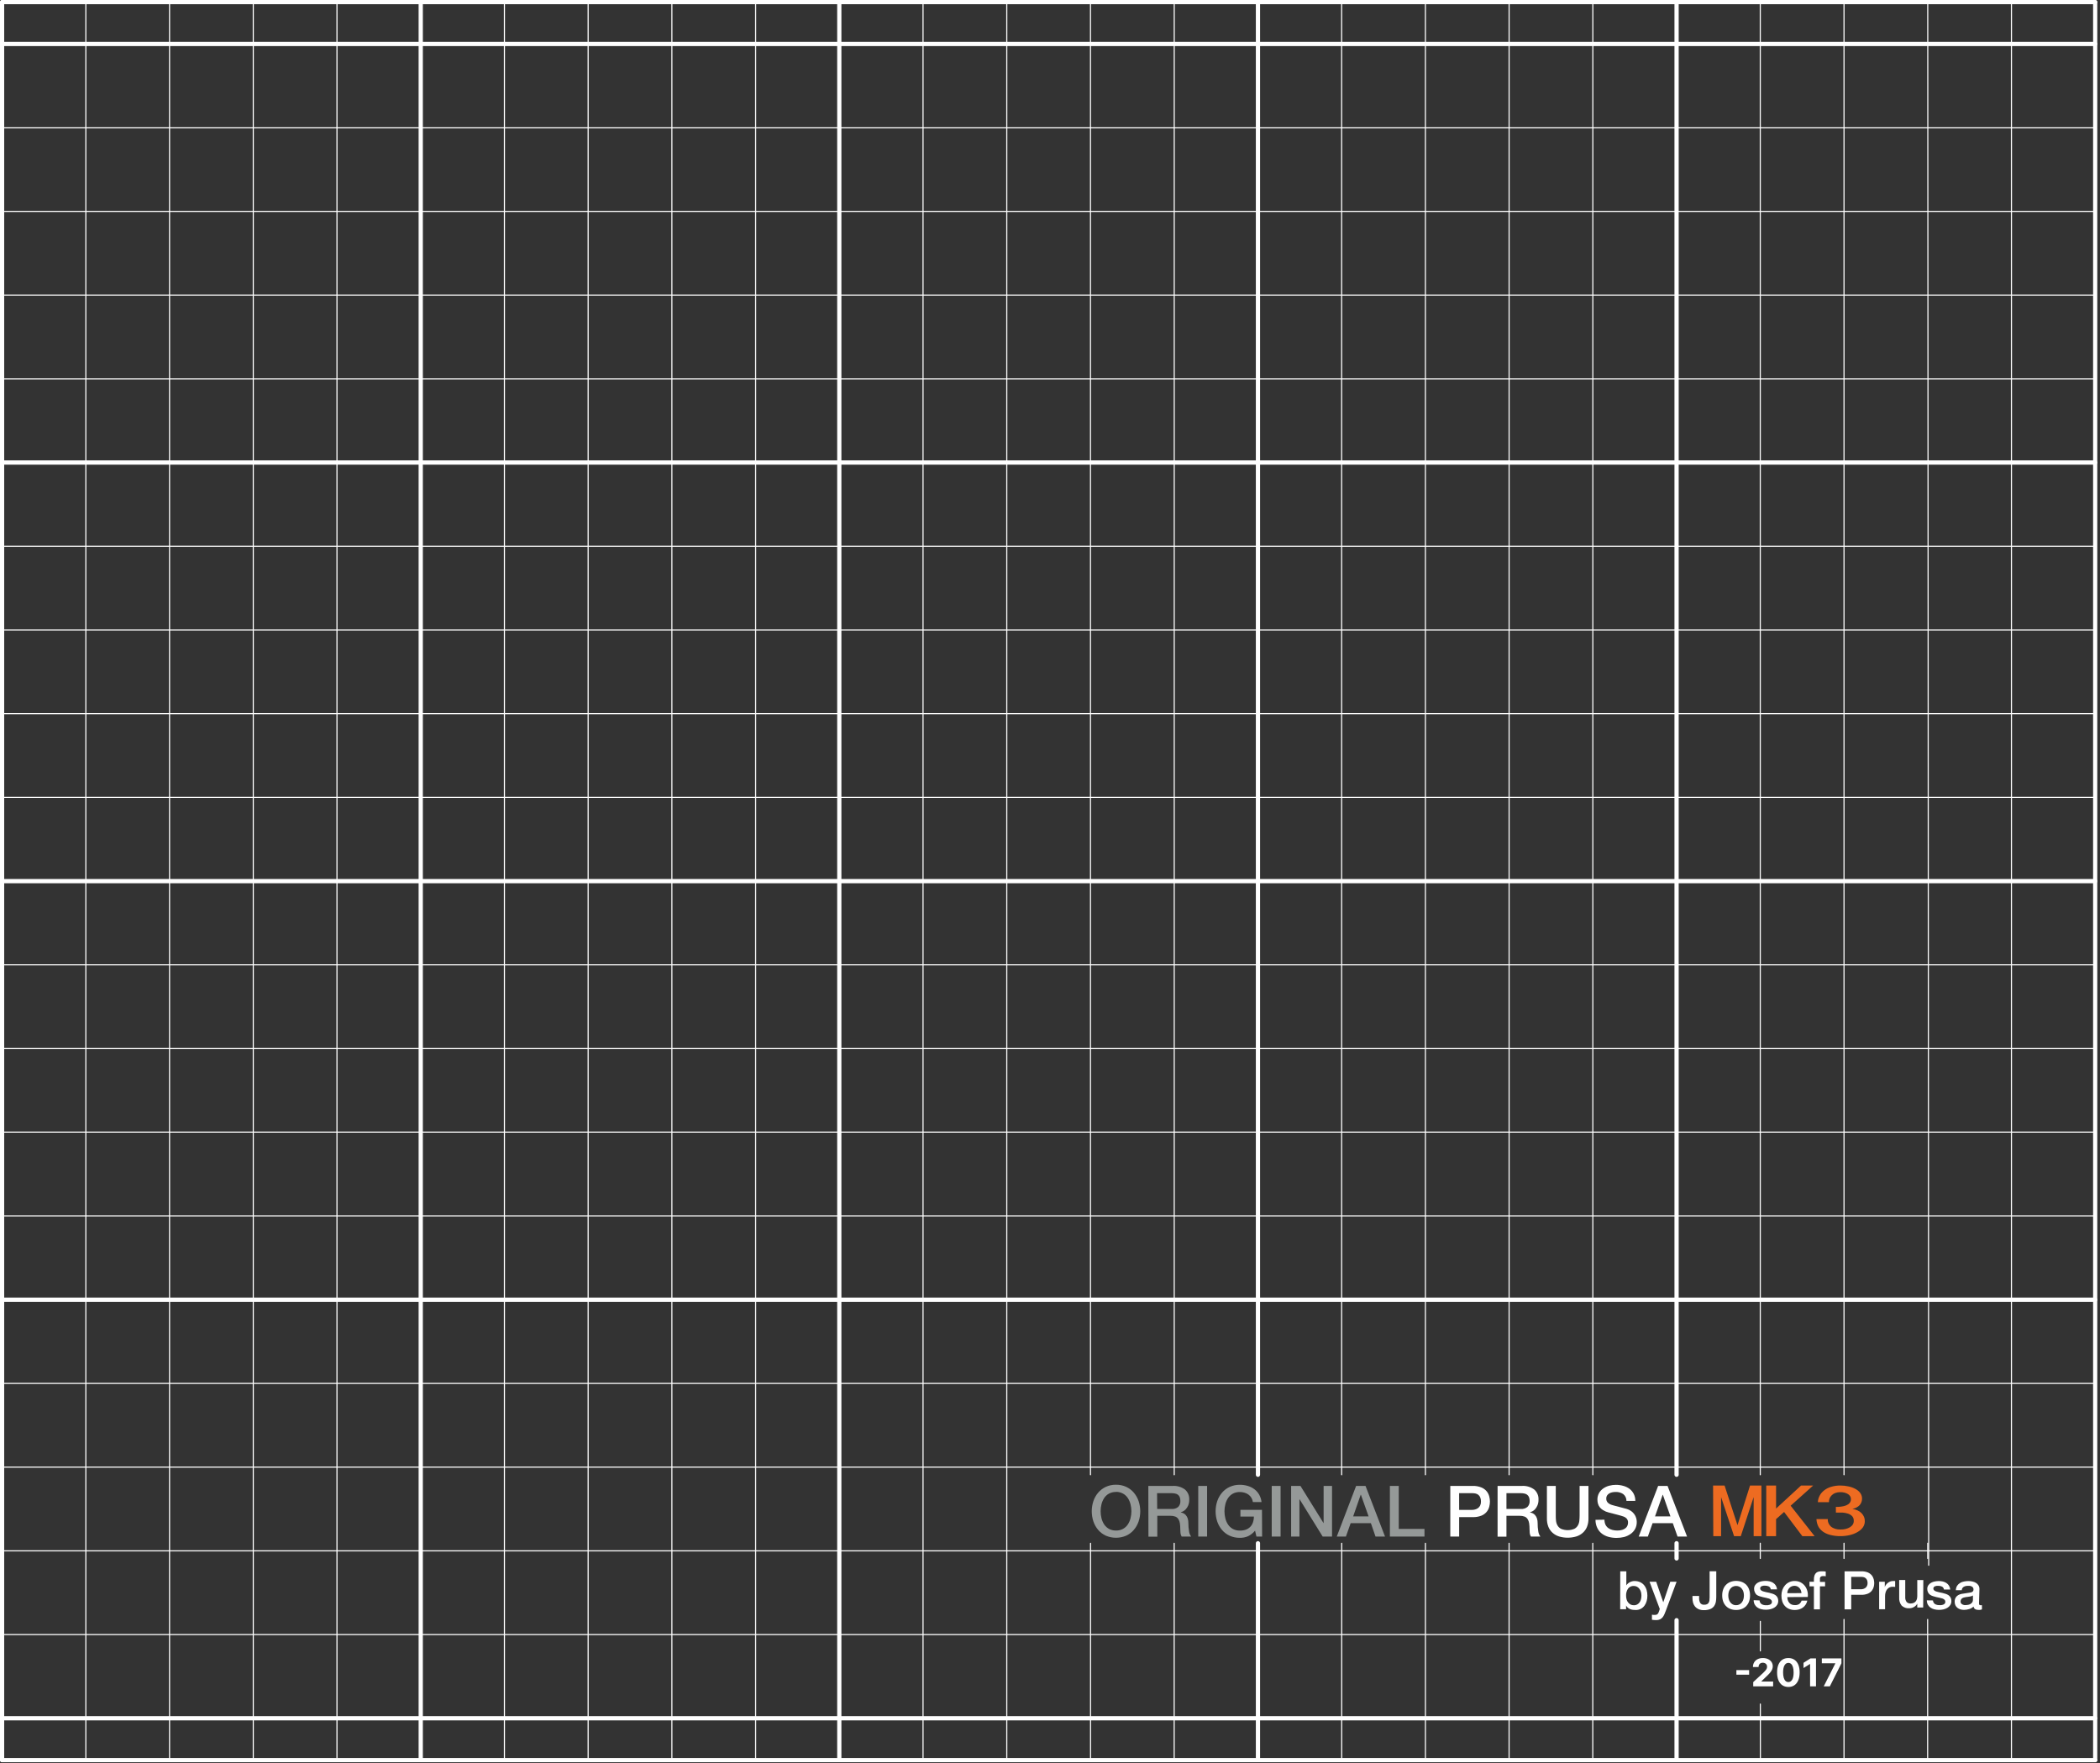 <svg width="711" height="597" viewBox="0 0 711 597" fill="none" xmlns="http://www.w3.org/2000/svg">
<rect x="0" y="0" width="711" height="597" fill="#333333" stroke="none"/>
<g clip-path="url(#clip0_1_2)">
<path d="M0.71 0.71V595.98" stroke="white" stroke-width="1.42" stroke-linecap="round" stroke-linejoin="round"/>
<path d="M142.448 0.718V595.613" stroke="white" stroke-width="1.433" stroke-linecap="round" stroke-linejoin="round"/>
<path d="M284.162 0.718V595.613" stroke="white" stroke-width="1.433" stroke-linecap="round" stroke-linejoin="round"/>
<path d="M709.37 595.98V0.71" stroke="white" stroke-width="1.42" stroke-linecap="round" stroke-linejoin="round"/>
<path d="M1.171 581.81H709.37" stroke="white" stroke-width="1.433" stroke-linecap="round" stroke-linejoin="round"/>
<path d="M0.71 595.98H709.37" stroke="white" stroke-width="1.42" stroke-linecap="round" stroke-linejoin="round"/>
<path d="M1.171 440.08H709.37" stroke="white" stroke-width="1.433" stroke-linecap="round" stroke-linejoin="round"/>
<path d="M1.171 298.35H709.37" stroke="white" stroke-width="1.433" stroke-linecap="round" stroke-linejoin="round"/>
<path d="M1.171 156.61H709.37" stroke="white" stroke-width="1.433" stroke-linecap="round" stroke-linejoin="round"/>
<path d="M1.171 14.88H709.37" stroke="white" stroke-width="1.433" stroke-linecap="round" stroke-linejoin="round"/>
<path d="M709.37 0.71H0.71" stroke="white" stroke-width="1.42" stroke-linecap="round" stroke-linejoin="round"/>
<path d="M425.91 0.71V499.35" stroke="white" stroke-width="1.433" stroke-linecap="round" stroke-linejoin="round"/>
<path d="M425.91 522.549V595.729" stroke="white" stroke-width="1.433" stroke-linecap="round" stroke-linejoin="round"/>
<path d="M567.64 0.71V499.35" stroke="white" stroke-width="1.433" stroke-linecap="round" stroke-linejoin="round"/>
<path d="M567.64 522.54V527.69" stroke="white" stroke-width="1.433" stroke-linecap="round" stroke-linejoin="round"/>
<path d="M567.64 548.592V595.391" stroke="white" stroke-width="1.433" stroke-linecap="round" stroke-linejoin="round"/>
<path d="M85.751 0.712V595.883" stroke="white" stroke-width="0.374" stroke-linecap="round" stroke-linejoin="round"/>
<path d="M114.091 0.712V595.883" stroke="white" stroke-width="0.374" stroke-linecap="round" stroke-linejoin="round"/>
<path d="M170.79 0.712V595.883" stroke="white" stroke-width="0.374" stroke-linecap="round" stroke-linejoin="round"/>
<path d="M199.13 0.712V595.883" stroke="white" stroke-width="0.374" stroke-linecap="round" stroke-linejoin="round"/>
<path d="M227.479 0.712V595.883" stroke="white" stroke-width="0.374" stroke-linecap="round" stroke-linejoin="round"/>
<path d="M255.829 0.712V595.883" stroke="white" stroke-width="0.374" stroke-linecap="round" stroke-linejoin="round"/>
<path d="M312.518 0.712V595.883" stroke="white" stroke-width="0.374" stroke-linecap="round" stroke-linejoin="round"/>
<path d="M340.868 0.712V595.883" stroke="white" stroke-width="0.374" stroke-linecap="round" stroke-linejoin="round"/>
<path d="M681.02 0.714V595.935" stroke="white" stroke-width="0.374" stroke-linecap="round" stroke-linejoin="round"/>
<path d="M29.062 0.712V595.883" stroke="white" stroke-width="0.374" stroke-linecap="round" stroke-linejoin="round"/>
<path d="M57.402 0.712V595.883" stroke="white" stroke-width="0.374" stroke-linecap="round" stroke-linejoin="round"/>
<path d="M1.457 468.43H709.37" stroke="white" stroke-width="0.374" stroke-linecap="round" stroke-linejoin="round"/>
<path d="M1.457 496.77H709.37" stroke="white" stroke-width="0.374" stroke-linecap="round" stroke-linejoin="round"/>
<path d="M1.457 525.12H709.37" stroke="white" stroke-width="0.374" stroke-linecap="round" stroke-linejoin="round"/>
<path d="M1.457 553.46H709.37" stroke="white" stroke-width="0.374" stroke-linecap="round" stroke-linejoin="round"/>
<path d="M1.457 411.73H709.37" stroke="white" stroke-width="0.374" stroke-linecap="round" stroke-linejoin="round"/>
<path d="M1.457 383.39H709.37" stroke="white" stroke-width="0.374" stroke-linecap="round" stroke-linejoin="round"/>
<path d="M1.457 355.04H709.37" stroke="white" stroke-width="0.374" stroke-linecap="round" stroke-linejoin="round"/>
<path d="M1.457 326.69H709.37" stroke="white" stroke-width="0.374" stroke-linecap="round" stroke-linejoin="round"/>
<path d="M1.457 270H709.37" stroke="white" stroke-width="0.374" stroke-linecap="round" stroke-linejoin="round"/>
<path d="M1.457 241.65H709.37" stroke="white" stroke-width="0.374" stroke-linecap="round" stroke-linejoin="round"/>
<path d="M1.457 213.31H709.37" stroke="white" stroke-width="0.374" stroke-linecap="round" stroke-linejoin="round"/>
<path d="M1.457 184.96H709.37" stroke="white" stroke-width="0.374" stroke-linecap="round" stroke-linejoin="round"/>
<path d="M1.457 128.27H709.37" stroke="white" stroke-width="0.374" stroke-linecap="round" stroke-linejoin="round"/>
<path d="M1.457 99.92H709.37" stroke="white" stroke-width="0.374" stroke-linecap="round" stroke-linejoin="round"/>
<path d="M1.457 71.57H709.37" stroke="white" stroke-width="0.374" stroke-linecap="round" stroke-linejoin="round"/>
<path d="M1.457 43.23H709.37" stroke="white" stroke-width="0.374" stroke-linecap="round" stroke-linejoin="round"/>
<path d="M369.21 0.71V499.35" stroke="white" stroke-width="0.374" stroke-linecap="round" stroke-linejoin="round"/>
<path d="M369.23 522.56V595.652" stroke="white" stroke-width="0.374" stroke-linecap="round" stroke-linejoin="round"/>
<path d="M397.56 0.71V499.35" stroke="white" stroke-width="0.374" stroke-linecap="round" stroke-linejoin="round"/>
<path d="M397.54 522.56V595.652" stroke="white" stroke-width="0.374" stroke-linecap="round" stroke-linejoin="round"/>
<path d="M454.25 0.71V499.35" stroke="white" stroke-width="0.374" stroke-linecap="round" stroke-linejoin="round"/>
<path d="M454.27 522.56V595.614" stroke="white" stroke-width="0.374" stroke-linecap="round" stroke-linejoin="round"/>
<path d="M482.6 0.71V499.35" stroke="white" stroke-width="0.374" stroke-linecap="round" stroke-linejoin="round"/>
<path d="M482.607 522.56V595.614" stroke="white" stroke-width="0.374" stroke-linecap="round" stroke-linejoin="round"/>
<path d="M510.94 0.71V499.35" stroke="white" stroke-width="0.374" stroke-linecap="round" stroke-linejoin="round"/>
<path d="M510.933 522.56V595.614" stroke="white" stroke-width="0.374" stroke-linecap="round" stroke-linejoin="round"/>
<path d="M539.29 0.71V499.35" stroke="white" stroke-width="0.374" stroke-linecap="round" stroke-linejoin="round"/>
<path d="M539.27 522.56V595.614" stroke="white" stroke-width="0.374" stroke-linecap="round" stroke-linejoin="round"/>
<path d="M595.98 0.71V499.35" stroke="white" stroke-width="0.374" stroke-linecap="round" stroke-linejoin="round"/>
<path d="M624.33 0.71V499.35" stroke="white" stroke-width="0.374" stroke-linecap="round" stroke-linejoin="round"/>
<path d="M652.68 0.71L653 530" stroke="white" stroke-width="0.374" stroke-linecap="round" stroke-linejoin="round"/>
<path d="M652.68 522.54V527.69" stroke="white" stroke-width="0.374" stroke-linecap="round" stroke-linejoin="round"/>
<path d="M652.644 548.346V595.993" stroke="white" stroke-width="0.374" stroke-linecap="round" stroke-linejoin="round"/>
<path d="M624.33 522.54V527.69" stroke="white" stroke-width="0.374" stroke-linecap="round" stroke-linejoin="round"/>
<path d="M624.33 548.346V595.993" stroke="white" stroke-width="0.374" stroke-linecap="round" stroke-linejoin="round"/>
<path d="M595.98 522.54V527.69" stroke="white" stroke-width="0.374" stroke-linecap="round" stroke-linejoin="round"/>
<path d="M596 577L596.016 595.993" stroke="white" stroke-width="0.374" stroke-linecap="round" stroke-linejoin="round"/>
<path d="M596 559L596 549" stroke="white" stroke-width="0.374" stroke-linecap="round" stroke-linejoin="round"/>
<path d="M377.85 502.73C379.036 502.712 380.211 502.958 381.29 503.45C382.28 503.907 383.16 504.572 383.87 505.4C384.584 506.24 385.134 507.207 385.49 508.25C386.25 510.501 386.25 512.939 385.49 515.19C385.136 516.234 384.586 517.202 383.87 518.04C383.162 518.867 382.281 519.53 381.29 519.98C380.202 520.449 379.03 520.69 377.845 520.69C376.66 520.69 375.488 520.449 374.4 519.98C373.412 519.525 372.532 518.863 371.82 518.04C371.104 517.202 370.554 516.234 370.2 515.19C369.451 512.937 369.451 510.503 370.2 508.25C370.556 507.207 371.106 506.24 371.82 505.4C372.534 504.577 373.413 503.913 374.4 503.45C375.482 502.957 376.661 502.711 377.85 502.73ZM377.85 505.18C377.027 505.163 376.212 505.352 375.48 505.73C374.831 506.089 374.276 506.596 373.86 507.21C373.438 507.854 373.127 508.563 372.94 509.31C372.54 510.885 372.54 512.535 372.94 514.11C373.127 514.857 373.438 515.566 373.86 516.21C374.276 516.824 374.831 517.331 375.48 517.69C376.212 518.068 377.027 518.257 377.85 518.24C378.67 518.258 379.482 518.069 380.21 517.69C380.859 517.331 381.414 516.824 381.83 516.21C382.256 515.569 382.567 514.858 382.75 514.11C383.163 512.537 383.163 510.883 382.75 509.31C382.567 508.562 382.256 507.851 381.83 507.21C381.414 506.596 380.859 506.089 380.21 505.73C379.486 505.337 378.674 505.134 377.85 505.14V505.18Z" fill="#959998"/>
<path d="M388.79 503.14H396.97C398.489 503.025 399.998 503.461 401.22 504.37C401.698 504.793 402.074 505.318 402.32 505.907C402.566 506.496 402.675 507.133 402.64 507.77C402.658 508.454 402.536 509.135 402.28 509.77C402.079 510.249 401.794 510.689 401.44 511.07C401.167 511.361 400.846 511.601 400.49 511.78C400.18 511.92 399.95 512.01 399.81 512.06V512.14C400.094 512.179 400.37 512.26 400.63 512.38C400.948 512.52 401.231 512.729 401.46 512.99C401.74 513.31 401.957 513.68 402.1 514.08C402.283 514.624 402.368 515.196 402.35 515.77C402.344 516.688 402.421 517.605 402.58 518.51C402.653 519.153 402.898 519.765 403.29 520.28H400.07C399.845 519.906 399.708 519.485 399.67 519.05C399.67 518.61 399.61 518.17 399.61 517.76C399.619 517.091 399.572 516.422 399.47 515.76C399.397 515.254 399.216 514.77 398.94 514.34C398.697 513.972 398.349 513.686 397.94 513.52C397.399 513.323 396.825 513.232 396.25 513.25H391.83V520.31H388.83L388.79 503.14ZM391.79 510.94H396.71C397.499 510.995 398.28 510.752 398.9 510.26C399.16 509.989 399.36 509.667 399.488 509.314C399.615 508.96 399.667 508.585 399.64 508.21C399.657 507.751 399.575 507.294 399.4 506.87C399.257 506.548 399.029 506.272 398.74 506.07C398.44 505.869 398.098 505.739 397.74 505.69C397.371 505.621 396.996 505.587 396.62 505.59H391.75L391.79 510.94Z" fill="#959998"/>
<path d="M405.69 503.14H408.69V520.28H405.69V503.14Z" fill="#959998"/>
<path d="M427.31 520.28H425.39L424.93 518.28C424.277 519.079 423.458 519.727 422.53 520.18C421.657 520.546 420.717 520.727 419.77 520.71C418.585 520.727 417.411 520.485 416.33 520C415.339 519.55 414.458 518.887 413.75 518.06C413.034 517.222 412.484 516.254 412.13 515.21C411.381 512.957 411.381 510.523 412.13 508.27C412.486 507.227 413.036 506.26 413.75 505.42C414.46 504.592 415.34 503.927 416.33 503.47C417.409 502.978 418.584 502.732 419.77 502.75C420.67 502.747 421.566 502.875 422.43 503.13C423.237 503.357 423.997 503.73 424.67 504.23C425.332 504.723 425.886 505.346 426.3 506.06C426.748 506.844 427.027 507.712 427.12 508.61H424.19C424.126 508.104 423.959 507.617 423.699 507.179C423.439 506.74 423.093 506.359 422.68 506.06C422.27 505.772 421.813 505.555 421.33 505.42C420.824 505.269 420.298 505.195 419.77 505.2C418.95 505.182 418.138 505.371 417.41 505.75C416.761 506.109 416.206 506.616 415.79 507.23C415.364 507.871 415.053 508.582 414.87 509.33C414.47 510.905 414.47 512.555 414.87 514.13C415.053 514.878 415.364 515.589 415.79 516.23C416.206 516.844 416.761 517.351 417.41 517.71C418.138 518.089 418.95 518.278 419.77 518.26C420.449 518.277 421.126 518.176 421.77 517.96C422.334 517.766 422.847 517.445 423.268 517.022C423.689 516.599 424.008 516.085 424.2 515.52C424.421 514.876 424.532 514.2 424.53 513.52H419.97V511.24H427.27L427.31 520.28Z" fill="#959998"/>
<path d="M430.57 503.14H433.57V520.28H430.57V503.14Z" fill="#959998"/>
<path d="M437.14 503.14H440.3L448.14 515.77V503.14H450.99V520.28H447.82L440.02 507.68H439.95V520.28H437.14V503.14Z" fill="#959998"/>
<path d="M459.14 503.14H462.33L468.93 520.28H465.71L464.14 515.74H457.3L455.69 520.28H452.59L459.14 503.14ZM458.14 513.46H463.37L460.77 506.14H460.69L458.14 513.46Z" fill="#959998"/>
<path d="M470.58 503.14H473.58V517.69H482.29V520.28H470.58V503.14Z" fill="#959998"/>
<path d="M491.03 503.14H498.59C499.616 503.099 500.64 503.28 501.59 503.67C502.282 503.959 502.893 504.412 503.37 504.99C503.778 505.496 504.069 506.087 504.22 506.72C504.369 507.285 504.447 507.866 504.45 508.45C504.446 509.027 504.369 509.602 504.22 510.16C504.067 510.789 503.776 511.376 503.37 511.88C502.892 512.455 502.281 512.905 501.59 513.19C500.637 513.568 499.615 513.741 498.59 513.7H494.03V520.28H491.03V503.14ZM494.03 511.25H498.42C498.758 511.249 499.095 511.202 499.42 511.11C499.78 511.017 500.119 510.857 500.42 510.64C500.723 510.413 500.97 510.119 501.14 509.78C501.335 509.354 501.427 508.888 501.41 508.42C501.425 507.945 501.344 507.472 501.17 507.03C501.032 506.686 500.808 506.383 500.52 506.15C500.246 505.936 499.929 505.786 499.59 505.71C499.219 505.628 498.84 505.588 498.46 505.59H494.02L494.03 511.25Z" fill="white"/>
<path d="M507.04 503.14H515.22C516.738 503.026 518.247 503.463 519.47 504.37C519.946 504.794 520.321 505.32 520.567 505.909C520.812 506.497 520.923 507.133 520.89 507.77C520.912 508.456 520.785 509.138 520.52 509.77C520.322 510.249 520.041 510.689 519.69 511.07C519.415 511.358 519.094 511.598 518.74 511.78C518.43 511.92 518.2 512.01 518.05 512.06V512.14C518.337 512.179 518.617 512.26 518.88 512.38C519.196 512.523 519.479 512.731 519.71 512.99C519.99 513.31 520.207 513.68 520.35 514.08C520.529 514.625 520.613 515.197 520.6 515.77C520.591 516.688 520.665 517.605 520.82 518.51C520.897 519.152 521.142 519.763 521.53 520.28H518.32C518.091 519.908 517.954 519.486 517.92 519.05C517.92 518.61 517.86 518.17 517.86 517.76C517.865 517.091 517.818 516.422 517.72 515.76C517.643 515.255 517.462 514.772 517.19 514.34C516.945 513.974 516.597 513.689 516.19 513.52C515.645 513.324 515.069 513.232 514.49 513.25H510.04V520.31H507.04V503.14ZM510.04 510.94H514.96C515.746 510.996 516.525 510.753 517.14 510.26C517.404 509.992 517.607 509.67 517.737 509.316C517.866 508.963 517.918 508.585 517.89 508.21C517.907 507.751 517.825 507.294 517.65 506.87C517.501 506.549 517.27 506.273 516.98 506.07C516.681 505.867 516.338 505.737 515.98 505.69C515.614 505.621 515.242 505.587 514.87 505.59H510.04V510.94Z" fill="white"/>
<path d="M523.74 503.14H526.74V513.14C526.74 513.72 526.74 514.31 526.82 514.9C526.87 515.459 527.037 516 527.31 516.49C527.591 516.986 528.007 517.392 528.51 517.66C529.961 518.26 531.59 518.26 533.04 517.66C533.543 517.392 533.959 516.986 534.24 516.49C534.511 516 534.675 515.458 534.72 514.9C534.78 514.315 534.81 513.728 534.81 513.14V503.14H537.81V514.14C537.831 515.124 537.658 516.103 537.3 517.02C536.984 517.788 536.495 518.473 535.87 519.02C535.23 519.591 534.472 520.014 533.65 520.26C531.769 520.807 529.771 520.807 527.89 520.26C527.07 520.01 526.313 519.587 525.67 519.02C525.051 518.469 524.566 517.786 524.25 517.02C523.892 516.103 523.719 515.124 523.74 514.14V503.14Z" fill="white"/>
<path d="M543.23 514.57C543.215 515.147 543.328 515.721 543.56 516.25C543.779 516.699 544.101 517.089 544.5 517.39C544.915 517.69 545.383 517.907 545.88 518.03C546.432 518.174 547 518.245 547.57 518.24C548.139 518.251 548.705 518.174 549.25 518.01C549.661 517.888 550.045 517.687 550.38 517.42C550.656 517.203 550.87 516.916 551 516.59C551.129 516.293 551.197 515.974 551.2 515.65C551.249 515.123 551.087 514.598 550.75 514.19C550.474 513.893 550.131 513.667 549.75 513.53C549.14 513.31 548.43 513.1 547.63 512.9C546.83 512.7 545.82 512.44 544.63 512.12C543.981 511.964 543.36 511.708 542.79 511.36C542.348 511.097 541.955 510.759 541.63 510.36C541.35 509.993 541.143 509.575 541.02 509.13C540.9 508.7 540.84 508.256 540.84 507.81C540.82 507.029 541.006 506.256 541.38 505.57C541.73 504.944 542.219 504.407 542.81 504C543.415 503.573 544.093 503.258 544.81 503.07C545.554 502.871 546.32 502.77 547.09 502.77C547.946 502.766 548.798 502.884 549.62 503.12C550.372 503.321 551.081 503.66 551.71 504.12C552.306 504.582 552.795 505.169 553.14 505.84C553.505 506.576 553.686 507.389 553.67 508.21H550.67C550.678 507.759 550.58 507.312 550.384 506.905C550.188 506.499 549.899 506.144 549.54 505.87C548.774 505.383 547.877 505.142 546.97 505.18C546.607 505.183 546.246 505.22 545.89 505.29C545.54 505.356 545.202 505.478 544.89 505.65C544.591 505.816 544.334 506.049 544.14 506.33C543.931 506.651 543.827 507.028 543.84 507.41C543.823 507.675 543.865 507.94 543.962 508.187C544.058 508.434 544.208 508.657 544.4 508.84C544.824 509.215 545.331 509.482 545.88 509.62L546.63 509.83L548.11 510.22L549.7 510.64L550.82 510.94C551.342 511.1 551.835 511.343 552.28 511.66C552.685 511.95 553.04 512.305 553.33 512.71C553.607 513.091 553.817 513.518 553.95 513.97C554.089 514.403 554.16 514.855 554.16 515.31C554.183 516.168 553.98 517.016 553.57 517.77C553.187 518.437 552.657 519.008 552.02 519.44C551.358 519.9 550.62 520.238 549.84 520.44C549.021 520.635 548.182 520.736 547.34 520.74C546.408 520.746 545.479 520.625 544.58 520.38C543.763 520.158 542.995 519.781 542.32 519.27C541.67 518.76 541.146 518.106 540.79 517.36C540.382 516.505 540.176 515.567 540.19 514.62L543.23 514.57Z" fill="white"/>
<path d="M561.4 503.14H564.59L571.19 520.28H567.97L566.36 515.74H559.52L557.92 520.28H554.82L561.4 503.14ZM560.34 513.46H565.57L563 506.14H562.93L560.34 513.46Z" fill="white"/>
<path d="M548.57 532.05H550.63V536.8C550.776 536.575 550.951 536.37 551.15 536.19C551.356 536.007 551.584 535.853 551.83 535.73C552.075 535.604 552.333 535.507 552.6 535.44C552.861 535.373 553.13 535.339 553.4 535.34C554.061 535.325 554.717 535.458 555.32 535.73C555.849 535.974 556.315 536.336 556.68 536.79C557.049 537.26 557.324 537.796 557.49 538.37C557.673 538.993 557.764 539.64 557.76 540.29C557.762 540.905 557.681 541.517 557.52 542.11C557.368 542.67 557.117 543.198 556.78 543.67C556.439 544.143 555.987 544.525 555.464 544.783C554.941 545.041 554.363 545.167 553.78 545.15C553.462 545.15 553.145 545.13 552.83 545.09C552.518 545.047 552.213 544.966 551.92 544.85C551.638 544.733 551.375 544.575 551.14 544.38C550.892 544.172 550.69 543.912 550.55 543.62V544.9H548.55L548.57 532.05ZM555.74 540.26C555.737 539.845 555.684 539.432 555.58 539.03C555.475 538.671 555.309 538.333 555.09 538.03C554.876 537.729 554.6 537.476 554.28 537.29C553.939 537.097 553.552 537 553.16 537.01C552.786 536.987 552.412 537.056 552.071 537.214C551.731 537.371 551.435 537.61 551.21 537.91C550.74 538.619 550.509 539.46 550.55 540.31C550.547 540.75 550.607 541.188 550.73 541.61C550.833 541.973 551.006 542.313 551.24 542.61C551.465 542.889 551.744 543.12 552.06 543.29C552.4 543.465 552.778 543.551 553.16 543.54C553.576 543.557 553.989 543.457 554.35 543.25C554.668 543.066 554.942 542.813 555.15 542.51C555.364 542.191 555.517 541.835 555.6 541.46C555.692 541.067 555.739 540.664 555.74 540.26Z" fill="white"/>
<path d="M558.49 535.59H560.74L563.14 542.54L565.5 535.59H567.64L564 545.4C563.83 545.82 563.67 546.23 563.51 546.61C563.356 546.967 563.158 547.303 562.92 547.61C562.684 547.903 562.387 548.142 562.05 548.31C561.635 548.495 561.184 548.584 560.73 548.57C560.251 548.569 559.773 548.532 559.3 548.46V546.73L559.79 546.81C559.953 546.825 560.117 546.825 560.28 546.81C560.481 546.816 560.68 546.785 560.87 546.72C561.019 546.665 561.152 546.576 561.26 546.46C561.366 546.337 561.454 546.198 561.52 546.05C561.601 545.876 561.668 545.695 561.72 545.51L561.95 544.79L558.49 535.59Z" fill="white"/>
<path d="M581.08 540.76C581.079 541.31 581.033 541.858 580.94 542.4C580.85 542.911 580.649 543.396 580.35 543.82C580.023 544.265 579.581 544.611 579.07 544.82C578.364 545.099 577.608 545.229 576.85 545.2C576.254 545.214 575.662 545.105 575.11 544.88C574.654 544.687 574.247 544.393 573.92 544.02C573.601 543.636 573.366 543.19 573.23 542.71C573.086 542.175 573.015 541.624 573.02 541.07V540.39H575.27V541.06C575.237 541.65 575.364 542.237 575.64 542.76C575.797 542.975 576.009 543.144 576.253 543.25C576.498 543.355 576.766 543.393 577.03 543.36C577.335 543.373 577.639 543.318 577.92 543.2C578.149 543.097 578.343 542.93 578.48 542.72C578.627 542.482 578.722 542.217 578.76 541.94C578.811 541.589 578.834 541.235 578.83 540.88V532.04H581.08V540.76Z" fill="white"/>
<path d="M587.8 545.14C587.115 545.155 586.434 545.029 585.8 544.77C585.239 544.55 584.734 544.208 584.32 543.77C583.911 543.321 583.598 542.794 583.4 542.22C583.184 541.576 583.079 540.899 583.09 540.22C583.077 539.54 583.182 538.864 583.4 538.22C583.596 537.645 583.909 537.117 584.32 536.67C584.737 536.236 585.241 535.895 585.8 535.67C587.086 535.169 588.514 535.169 589.8 535.67C590.359 535.895 590.863 536.236 591.28 536.67C591.691 537.117 592.004 537.645 592.2 538.22C592.418 538.864 592.523 539.54 592.51 540.22C592.521 540.899 592.416 541.576 592.2 542.22C592.002 542.794 591.689 543.321 591.28 543.77C590.866 544.208 590.361 544.55 589.8 544.77C589.166 545.029 588.485 545.155 587.8 545.14ZM587.8 543.52C588.212 543.533 588.621 543.433 588.98 543.23C589.312 543.049 589.596 542.792 589.81 542.48C590.033 542.159 590.196 541.8 590.29 541.42C590.39 541.031 590.441 540.631 590.44 540.23C590.439 539.829 590.389 539.429 590.29 539.04C590.194 538.68 590.031 538.341 589.81 538.04C589.596 537.728 589.312 537.471 588.98 537.29C588.614 537.1 588.208 537 587.795 537C587.383 537 586.976 537.1 586.61 537.29C586.28 537.474 585.996 537.73 585.78 538.04C585.559 538.341 585.396 538.68 585.3 539.04C585.201 539.429 585.151 539.829 585.15 540.23C585.149 540.631 585.2 541.031 585.3 541.42C585.394 541.8 585.557 542.159 585.78 542.48C585.996 542.79 586.28 543.046 586.61 543.23C586.971 543.438 587.383 543.542 587.8 543.53V543.52Z" fill="white"/>
<path d="M595.75 541.91C595.754 542.16 595.819 542.406 595.939 542.625C596.059 542.845 596.231 543.032 596.44 543.17C596.871 543.42 597.362 543.544 597.86 543.53C598.076 543.543 598.294 543.543 598.51 543.53C598.749 543.501 598.984 543.443 599.21 543.36C599.412 543.278 599.593 543.152 599.74 542.99C599.879 542.798 599.945 542.563 599.927 542.327C599.908 542.09 599.807 541.868 599.64 541.7C599.438 541.52 599.204 541.381 598.95 541.29C598.622 541.184 598.288 541.097 597.95 541.03L596.86 540.8C596.484 540.72 596.113 540.617 595.75 540.49C595.395 540.38 595.058 540.219 594.75 540.01C594.483 539.771 594.274 539.473 594.14 539.14C593.961 538.777 593.875 538.375 593.89 537.97C593.872 537.518 594.002 537.072 594.26 536.7C594.5 536.354 594.819 536.069 595.19 535.87C595.582 535.654 596.008 535.505 596.45 535.43C596.888 535.344 597.334 535.3 597.78 535.3C598.241 535.298 598.7 535.349 599.15 535.45C599.572 535.548 599.974 535.717 600.34 535.95C600.695 536.179 600.995 536.482 601.22 536.84C601.468 537.239 601.619 537.692 601.66 538.16H599.52C599.5 537.951 599.428 537.75 599.311 537.576C599.194 537.401 599.036 537.258 598.85 537.16C598.465 536.992 598.05 536.907 597.63 536.91C597.46 536.897 597.29 536.897 597.12 536.91C596.929 536.931 596.741 536.975 596.56 537.04C596.394 537.103 596.244 537.202 596.12 537.33C595.997 537.467 595.932 537.646 595.94 537.83C595.937 537.944 595.959 538.058 596.004 538.163C596.049 538.268 596.116 538.363 596.2 538.44C596.405 538.608 596.638 538.737 596.89 538.82C597.216 538.936 597.55 539.027 597.89 539.09L599.01 539.32C599.382 539.402 599.75 539.506 600.11 539.63C600.466 539.738 600.803 539.9 601.11 540.11C601.393 540.318 601.628 540.584 601.8 540.89C601.983 541.245 602.072 541.641 602.06 542.04C602.074 542.534 601.942 543.021 601.68 543.44C601.425 543.828 601.083 544.15 600.68 544.38C600.26 544.622 599.804 544.798 599.33 544.9C598.851 545.007 598.361 545.061 597.87 545.06C597.32 545.063 596.773 544.996 596.24 544.86C595.772 544.744 595.331 544.541 594.94 544.26C594.577 543.998 594.279 543.656 594.07 543.26C593.85 542.816 593.737 542.326 593.74 541.83L595.75 541.91Z" fill="white"/>
<path d="M605.14 540.78C605.142 541.119 605.193 541.455 605.29 541.78C605.384 542.101 605.54 542.4 605.75 542.66C605.955 542.921 606.219 543.13 606.52 543.27C606.872 543.425 607.255 543.501 607.64 543.49C608.165 543.537 608.69 543.414 609.14 543.14C609.53 542.851 609.818 542.444 609.96 541.98H611.9C611.805 542.463 611.614 542.922 611.34 543.33C611.087 543.719 610.765 544.058 610.39 544.33C610.013 544.606 609.59 544.813 609.14 544.94C608.67 545.081 608.181 545.152 607.69 545.15C607.026 545.163 606.366 545.04 605.75 544.79C605.201 544.57 604.708 544.228 604.31 543.79C603.912 543.344 603.612 542.82 603.43 542.25C603.225 541.604 603.127 540.928 603.14 540.25C603.136 539.607 603.24 538.968 603.45 538.36C603.65 537.788 603.955 537.259 604.35 536.8C604.756 536.328 605.262 535.951 605.831 535.697C606.399 535.443 607.017 535.318 607.64 535.33C608.335 535.314 609.022 535.472 609.64 535.79C610.206 536.087 610.701 536.503 611.09 537.01C611.479 537.526 611.761 538.114 611.92 538.74C612.093 539.392 612.141 540.07 612.06 540.74L605.14 540.78ZM609.93 539.43C609.902 539.109 609.831 538.793 609.72 538.49C609.612 538.204 609.452 537.94 609.25 537.71C609.046 537.487 608.802 537.304 608.53 537.17C608.237 537.028 607.915 536.956 607.59 536.96C607.247 536.952 606.906 537.017 606.59 537.15C606.308 537.272 606.053 537.449 605.84 537.67C605.625 537.901 605.452 538.169 605.33 538.46C605.203 538.778 605.135 539.117 605.13 539.46L609.93 539.43Z" fill="white"/>
<path d="M612.64 535.59H614.14V534.82C614.126 534.334 614.2 533.849 614.36 533.39C614.476 533.061 614.676 532.768 614.94 532.54C615.175 532.342 615.458 532.207 615.76 532.15C616.088 532.077 616.424 532.043 616.76 532.05C617.222 532.028 617.685 532.058 618.14 532.14V533.75C618.003 533.708 617.862 533.678 617.72 533.66H617.19C616.935 533.65 616.683 533.72 616.47 533.86C616.363 533.955 616.28 534.075 616.229 534.209C616.179 534.343 616.162 534.488 616.18 534.63V535.63H617.92V537.14H616.18V544.92H614.14V537.14H612.64V535.59Z" fill="white"/>
<path d="M624.52 532.05H630.19C630.952 532.023 631.712 532.156 632.42 532.44C632.934 532.667 633.389 533.009 633.75 533.44C634.051 533.824 634.269 534.267 634.39 534.74C634.496 535.165 634.553 535.602 634.56 536.04C634.553 536.472 634.496 536.901 634.39 537.32C634.267 537.789 634.049 538.228 633.75 538.61C633.395 539.047 632.938 539.39 632.42 539.61C631.712 539.894 630.952 540.027 630.19 540H626.77V544.93H624.52V532.05ZM626.77 538.13H630.06C630.321 538.132 630.58 538.095 630.83 538.02C631.093 537.951 631.341 537.832 631.56 537.67C631.788 537.498 631.973 537.276 632.1 537.02C632.249 536.708 632.321 536.365 632.31 536.02C632.315 535.678 632.253 535.339 632.13 535.02C632.025 534.771 631.863 534.55 631.656 534.376C631.449 534.202 631.204 534.08 630.94 534.02C630.664 533.958 630.383 533.928 630.1 533.93H626.77V538.13Z" fill="white"/>
<path d="M636.23 535.59H638.14V537.39C638.209 537.125 638.331 536.876 638.5 536.66C638.678 536.412 638.89 536.189 639.13 536C639.373 535.798 639.646 535.636 639.94 535.52C640.232 535.402 640.545 535.341 640.86 535.34H641.36H641.64V537.34L641.2 537.28C641.05 537.27 640.9 537.27 640.75 537.28C640.411 537.272 640.076 537.341 639.767 537.482C639.459 537.622 639.187 537.83 638.97 538.09C638.728 538.386 638.545 538.725 638.43 539.09C638.292 539.533 638.225 539.996 638.23 540.46V544.89H636.23V535.59Z" fill="white"/>
<path d="M651.131 544.31H649.131V543.01C648.873 543.489 648.48 543.882 648.001 544.14C647.541 544.413 647.016 544.558 646.481 544.56C646 544.606 645.515 544.549 645.058 544.392C644.601 544.235 644.183 543.982 643.831 543.65C643.23 542.869 642.938 541.893 643.011 540.91V535H645.061V540.71C645.002 541.325 645.169 541.94 645.531 542.44C645.702 542.611 645.907 542.743 646.133 542.83C646.359 542.916 646.6 542.953 646.841 542.94C647.212 542.955 647.581 542.887 647.921 542.74C648.193 542.621 648.433 542.439 648.621 542.21C648.808 541.975 648.941 541.702 649.011 541.41C649.093 541.083 649.133 540.747 649.131 540.41V535.01H651.181L651.131 544.31Z" fill="white"/>
<path d="M654.45 541.91C654.46 542.155 654.528 542.394 654.648 542.607C654.768 542.821 654.936 543.004 655.14 543.14C655.571 543.389 656.063 543.513 656.56 543.5C656.78 543.514 657 543.514 657.22 543.5C657.456 543.472 657.688 543.415 657.91 543.33C658.117 543.251 658.302 543.124 658.45 542.96C658.589 542.777 658.654 542.548 658.63 542.32C658.63 542.198 658.606 542.078 658.557 541.966C658.509 541.854 658.439 541.753 658.35 541.67C658.146 541.488 657.908 541.349 657.65 541.26C657.323 541.152 656.989 541.065 656.65 541L655.55 540.77C655.177 540.689 654.81 540.586 654.45 540.46C654.094 540.353 653.757 540.191 653.45 539.98C653.168 539.773 652.938 539.502 652.78 539.19C652.597 538.828 652.508 538.426 652.52 538.02C652.506 537.568 652.636 537.124 652.89 536.75C653.136 536.405 653.458 536.121 653.83 535.92C654.222 535.704 654.648 535.555 655.09 535.48C655.525 535.394 655.967 535.351 656.41 535.35C656.874 535.348 657.337 535.399 657.79 535.5C658.211 535.601 658.613 535.77 658.98 536C659.333 536.231 659.632 536.535 659.86 536.89C660.103 537.292 660.253 537.743 660.3 538.21H658.16C658.138 538 658.064 537.799 657.946 537.625C657.827 537.45 657.667 537.308 657.48 537.21C657.099 537.041 656.687 536.955 656.27 536.96C656.097 536.947 655.923 536.947 655.75 536.96C655.562 536.982 655.378 537.026 655.2 537.09C655.033 537.151 654.882 537.25 654.76 537.38C654.637 537.517 654.572 537.696 654.58 537.88C654.575 537.995 654.596 538.109 654.641 538.214C654.686 538.32 654.754 538.414 654.84 538.49C655.041 538.658 655.272 538.787 655.52 538.87C655.846 538.984 656.181 539.075 656.52 539.14L657.64 539.37C658.012 539.453 658.379 539.557 658.74 539.68C659.095 539.79 659.432 539.952 659.74 540.16C660.022 540.366 660.255 540.632 660.42 540.94C660.607 541.293 660.697 541.69 660.68 542.09C660.699 542.585 660.567 543.073 660.3 543.49C660.045 543.878 659.703 544.2 659.3 544.43C658.884 544.674 658.432 544.849 657.96 544.95C657.481 545.056 656.991 545.11 656.5 545.11C655.947 545.113 655.396 545.046 654.86 544.91C654.396 544.794 653.958 544.591 653.57 544.31C653.207 544.048 652.909 543.706 652.7 543.31C652.48 542.866 652.367 542.376 652.37 541.88L654.45 541.91Z" fill="white"/>
<path d="M670.04 542.83C670.025 543.016 670.059 543.202 670.14 543.37C670.183 543.429 670.241 543.475 670.308 543.503C670.375 543.531 670.448 543.54 670.52 543.53H670.74H671.03V544.95L670.75 545.03L670.4 545.11H670.04C669.937 545.119 669.833 545.119 669.73 545.11C669.38 545.119 669.035 545.032 668.73 544.86C668.582 544.761 668.456 544.631 668.363 544.479C668.27 544.328 668.211 544.157 668.19 543.98C667.762 544.383 667.245 544.678 666.68 544.84C666.123 545.015 665.544 545.106 664.96 545.11C664.554 545.11 664.15 545.053 663.76 544.94C663.399 544.835 663.061 544.665 662.76 544.44C662.467 544.212 662.228 543.922 662.06 543.59C661.881 543.216 661.791 542.805 661.8 542.39C661.779 541.904 661.886 541.421 662.11 540.99C662.312 540.642 662.597 540.35 662.94 540.14C663.297 539.933 663.686 539.784 664.09 539.7C664.516 539.609 664.947 539.542 665.38 539.5C665.73 539.425 666.084 539.372 666.44 539.34C666.741 539.317 667.038 539.267 667.33 539.19C667.561 539.134 667.774 539.02 667.95 538.86C668.03 538.767 668.09 538.659 668.128 538.542C668.166 538.425 668.18 538.302 668.17 538.18C668.184 537.948 668.117 537.718 667.98 537.53C667.857 537.367 667.695 537.237 667.51 537.15C667.314 537.057 667.105 536.996 666.89 536.97C666.674 536.956 666.456 536.956 666.24 536.97C665.742 536.95 665.249 537.075 664.82 537.33C664.634 537.453 664.48 537.619 664.37 537.814C664.26 538.009 664.199 538.227 664.19 538.45H662.19C662.207 537.922 662.355 537.407 662.62 536.95C662.875 536.56 663.217 536.235 663.62 536C664.024 535.751 664.472 535.581 664.94 535.5C665.437 535.399 665.943 535.349 666.45 535.35C666.904 535.349 667.357 535.4 667.8 535.5C668.222 535.587 668.628 535.742 669 535.96C669.344 536.171 669.635 536.458 669.85 536.8C670.079 537.176 670.194 537.61 670.18 538.05L670.04 542.83ZM667.98 540.24C667.631 540.452 667.237 540.579 666.83 540.61C666.37 540.649 665.913 540.713 665.46 540.8C665.246 540.831 665.035 540.881 664.83 540.95C664.635 541.007 664.453 541.099 664.29 541.22C664.134 541.337 664.01 541.492 663.93 541.67C663.833 541.88 663.785 542.109 663.79 542.34C663.786 542.551 663.857 542.757 663.99 542.92C664.12 543.078 664.284 543.205 664.47 543.29C664.663 543.382 664.869 543.446 665.08 543.48C665.28 543.493 665.48 543.493 665.68 543.48C665.929 543.477 666.177 543.447 666.42 543.39C666.684 543.328 666.937 543.227 667.17 543.09C667.396 542.944 667.592 542.758 667.75 542.54C667.911 542.298 667.991 542.011 667.98 541.72V540.24Z" fill="white"/>
<path d="M580 503H583.892L588.265 516.421L592.515 503H596.37V520.14H593.734V506.918L589.386 520.14H587.107L582.71 506.918V520.14H580.074L580 503Z" fill="#ED6B21"/>
<path d="M598 503H601.324V510.797L609.79 503H613.882L606.259 509.837L614.37 520.14H610.218L604.043 511.957L601.324 514.382V520.14H598V503Z" fill="#ED6B21"/>
<path d="M621.569 510.242C622.184 510.252 622.798 510.217 623.403 510.137C623.981 510.067 624.539 509.93 625.055 509.73C625.535 509.532 625.939 509.252 626.229 508.915C626.545 508.515 626.698 508.06 626.669 507.601C626.689 507.28 626.609 506.96 626.435 506.665C626.26 506.369 625.995 506.105 625.66 505.892C624.94 505.454 624.017 505.225 623.073 505.248C622.474 505.242 621.882 505.341 621.348 505.537C620.869 505.723 620.46 505.989 620.156 506.313C619.823 506.636 619.58 507.002 619.44 507.39C619.28 507.796 619.212 508.218 619.238 508.639H615.477C615.509 507.874 615.719 507.119 616.101 506.405C616.446 505.742 616.97 505.135 617.642 504.617C618.292 504.102 619.094 503.698 619.991 503.434C620.984 503.137 622.052 502.989 623.128 503.001C624.03 503.003 624.927 503.1 625.789 503.29C626.634 503.463 627.43 503.743 628.137 504.118C628.829 504.484 629.399 504.955 629.807 505.498C630.236 506.095 630.45 506.759 630.431 507.43C630.458 508.2 630.185 508.96 629.642 509.625C629.05 510.253 628.176 510.717 627.165 510.939C627.783 511.015 628.375 511.178 628.904 511.419C629.433 511.661 629.89 511.976 630.247 512.345C631.019 513.147 631.412 514.105 631.366 515.079C631.383 515.812 631.156 516.537 630.706 517.195C630.259 517.809 629.634 518.347 628.871 518.772C628.097 519.221 627.214 519.564 626.266 519.784C625.253 520.023 624.194 520.143 623.128 520.139C621.934 520.155 620.746 520.012 619.624 519.718C618.67 519.474 617.809 519.074 617.11 518.549C616.416 518.032 615.89 517.413 615.569 516.735C615.212 515.972 615.02 515.174 615 514.369H618.853C618.758 515.268 619.123 516.16 619.881 516.879C620.285 517.223 620.796 517.493 621.373 517.669C621.95 517.845 622.576 517.921 623.202 517.891C624.351 517.918 625.473 517.642 626.357 517.116C626.786 516.845 627.123 516.508 627.342 516.13C627.561 515.752 627.658 515.343 627.624 514.934C627.664 514.397 627.486 513.863 627.11 513.397C626.76 513.024 626.279 512.725 625.715 512.529C625.108 512.327 624.456 512.202 623.789 512.161C623.055 512.135 622.32 512.135 621.587 512.161L621.569 510.242Z" fill="#ED6B21"/>
<path d="M592.203 565.493V567.053H587.891V565.493H592.203ZM593.593 571V569.56L596.959 566.444C597.245 566.167 597.485 565.917 597.679 565.696C597.876 565.474 598.025 565.257 598.127 565.045C598.228 564.829 598.279 564.597 598.279 564.348C598.279 564.071 598.216 563.832 598.09 563.632C597.964 563.429 597.791 563.274 597.573 563.166C597.354 563.055 597.107 563 596.83 563C596.54 563 596.288 563.058 596.073 563.175C595.857 563.292 595.691 563.46 595.574 563.678C595.457 563.897 595.399 564.157 595.399 564.458H593.501C593.501 563.84 593.641 563.303 593.921 562.847C594.201 562.392 594.594 562.039 595.098 561.79C595.603 561.541 596.185 561.416 596.843 561.416C597.521 561.416 598.11 561.536 598.612 561.776C599.116 562.013 599.509 562.343 599.789 562.764C600.069 563.186 600.209 563.669 600.209 564.214C600.209 564.571 600.138 564.923 599.997 565.271C599.858 565.619 599.61 566.005 599.253 566.43C598.896 566.851 598.393 567.358 597.744 567.949L596.363 569.301V569.366H600.334V571H593.593ZM605.489 571.208C604.695 571.205 604.012 571.009 603.439 570.621C602.87 570.234 602.431 569.672 602.124 568.936C601.819 568.201 601.668 567.316 601.671 566.282C601.671 565.251 601.824 564.372 602.128 563.646C602.436 562.92 602.875 562.367 603.444 561.989C604.016 561.607 604.698 561.416 605.489 561.416C606.28 561.416 606.96 561.607 607.529 561.989C608.102 562.37 608.542 562.924 608.85 563.651C609.158 564.374 609.31 565.251 609.307 566.282C609.307 567.319 609.153 568.205 608.845 568.941C608.54 569.677 608.103 570.238 607.534 570.626C606.965 571.014 606.283 571.208 605.489 571.208ZM605.489 569.55C606.031 569.55 606.463 569.278 606.786 568.733C607.109 568.189 607.269 567.371 607.266 566.282C607.266 565.565 607.192 564.968 607.045 564.491C606.9 564.014 606.694 563.655 606.426 563.415C606.161 563.175 605.849 563.055 605.489 563.055C604.95 563.055 604.52 563.324 604.196 563.863C603.873 564.402 603.71 565.208 603.707 566.282C603.707 567.008 603.779 567.615 603.924 568.101C604.072 568.584 604.279 568.947 604.547 569.19C604.815 569.43 605.129 569.55 605.489 569.55ZM614.845 561.545V571H612.847V563.443H612.791L610.626 564.8V563.027L612.967 561.545H614.845ZM617.466 571L621.386 563.244V563.18H616.82V561.545H623.454V563.203L619.53 571H617.466Z" fill="white"/>
</g>
<defs>
<clipPath id="clip0_1_2">
<rect width="710.08" height="596.69" fill="white"/>
</clipPath>
</defs>
</svg>
